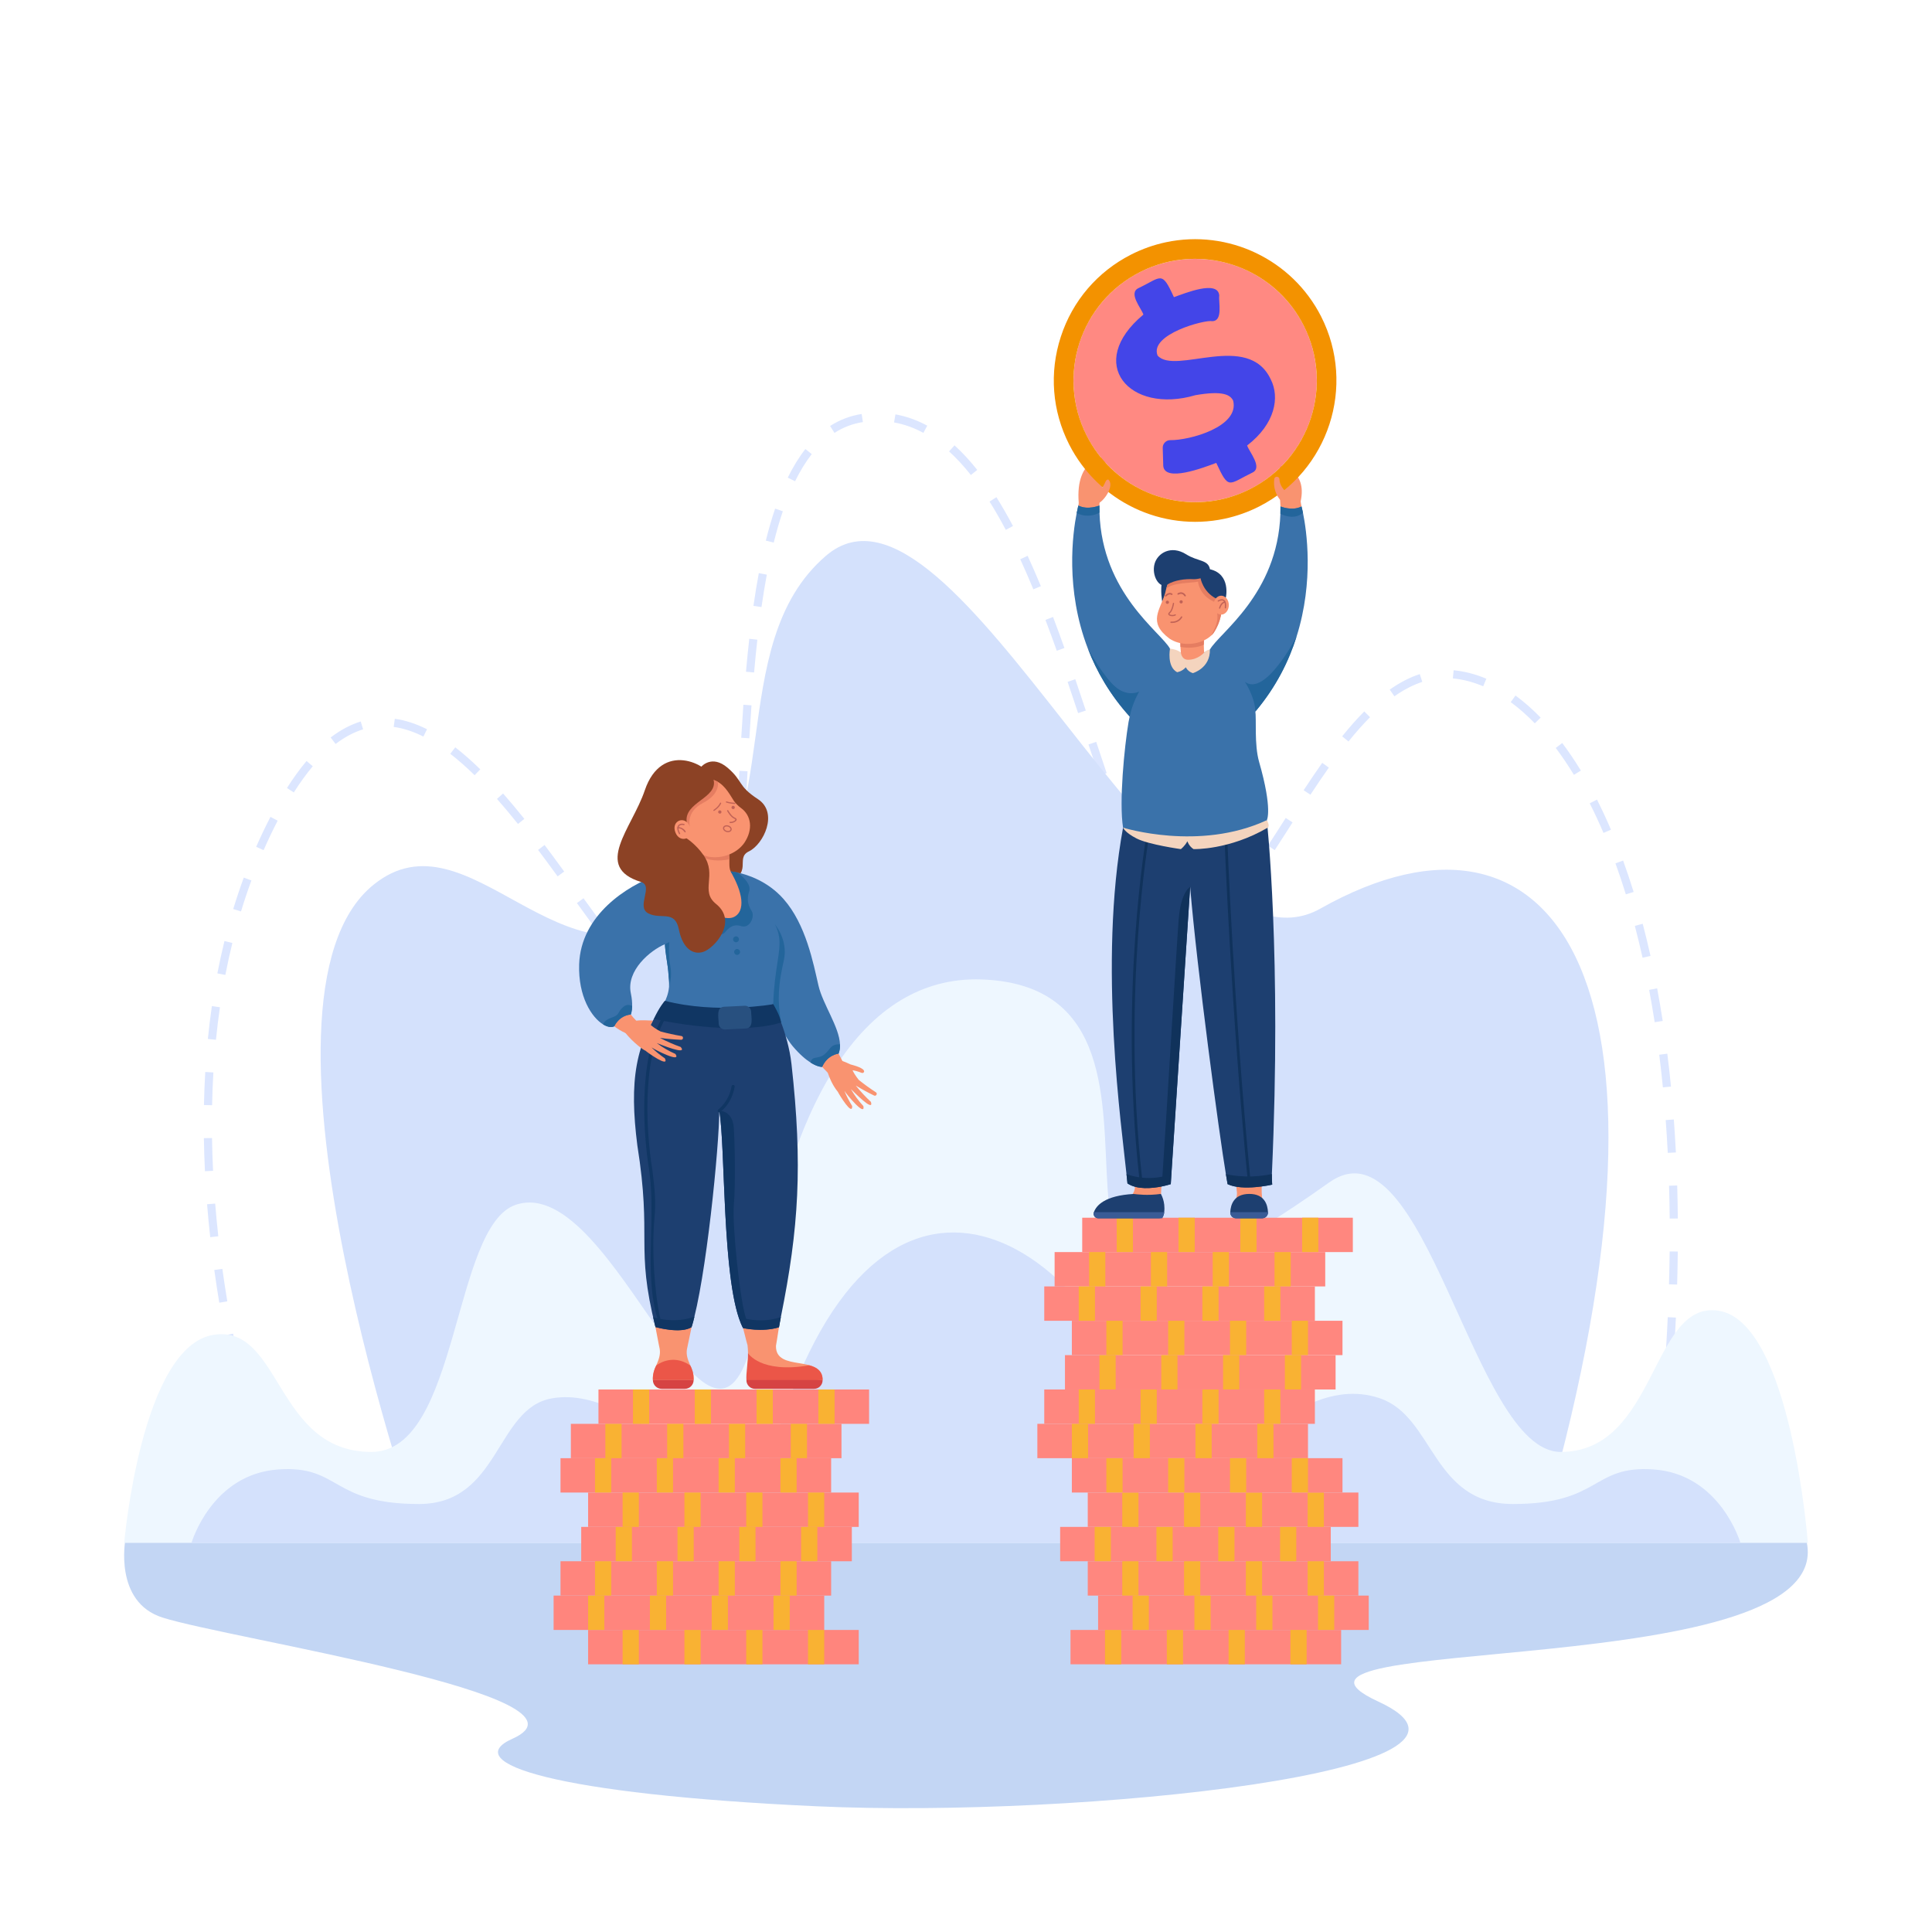 <svg width="3483" height="3483" viewBox="0 0 3483 3483" fill="none" xmlns="http://www.w3.org/2000/svg">
<g clip-path="url(#clip0_11_2)">
<path d="M479.867 2695.63C473.868 2677.14 467.933 2657.98 462.226 2638.69L476.29 2634.48C481.959 2653.65 487.856 2672.68 493.815 2691.05L479.867 2695.63ZM2995.85 2671.75L2981.28 2669.94C2983.7 2650.26 2986 2630.44 2988.11 2611.03L3002.69 2612.64C3000.58 2632.11 2998.27 2652 2995.85 2671.75ZM446.028 2581.34C440.893 2562.27 435.912 2542.85 431.225 2523.61L445.476 2520.1C450.136 2539.22 455.086 2558.52 460.192 2577.48L446.028 2581.34ZM3008.7 2553.42L2994.1 2552.04C2995.95 2532.28 2997.67 2512.4 2999.2 2492.96L3013.83 2494.12C3012.29 2513.64 3010.57 2533.59 3008.7 2553.42ZM417.819 2465.54C413.582 2446.11 409.549 2426.47 405.834 2407.16L420.24 2404.36C423.932 2423.55 427.939 2443.07 432.15 2462.38L417.819 2465.54ZM3018.04 2434.74L3003.4 2433.81C3004.64 2414.06 3005.73 2394.15 3006.63 2374.61L3021.29 2375.3C3020.38 2394.92 3019.29 2414.92 3018.04 2434.74ZM395.319 2348.49C392.057 2328.82 389.036 2308.99 386.342 2289.55L400.873 2287.51C403.55 2306.83 406.55 2326.52 409.791 2346.06L395.319 2348.49ZM3023.53 2315.8L3008.86 2315.37C3009.44 2295.54 3009.83 2275.6 3010.04 2256.11L3024.71 2256.26C3024.5 2275.85 3024.11 2295.88 3023.53 2315.8ZM378.977 2230.38C376.79 2210.51 374.886 2190.54 373.317 2171.01L387.942 2169.82C389.499 2189.21 391.389 2209.04 393.56 2228.75L378.977 2230.38ZM3010.1 2196.84C3009.93 2176.99 3009.55 2157.06 3008.98 2137.59L3023.65 2137.16C3024.22 2156.72 3024.6 2176.76 3024.77 2196.71L3010.1 2196.84ZM369.472 2111.48C368.498 2091.5 367.854 2071.44 367.553 2051.86L382.223 2051.63C382.519 2071.05 383.16 2090.94 384.125 2110.75L369.472 2111.48ZM3006.63 2078.4C3005.62 2058.58 3004.38 2038.69 3002.94 2019.28L3017.57 2018.19C3019.02 2037.7 3020.26 2057.71 3021.28 2077.64L3006.63 2078.4ZM382.362 1992.48L367.692 1992.18C368.101 1972.15 368.888 1952.08 370.034 1932.55L384.682 1933.41C383.547 1952.77 382.767 1972.64 382.362 1992.48ZM2997.85 1960.28C2995.9 1940.47 2993.68 1920.67 2991.26 1901.45L3005.82 1899.6C3008.25 1918.95 3010.48 1938.88 3012.46 1958.82L2997.85 1960.28ZM389.335 1874.5L374.736 1873.03C376.73 1853.07 379.16 1833.13 381.958 1813.74L396.479 1815.86C393.71 1835.03 391.307 1854.76 389.335 1874.5ZM2983.04 1842.84C2979.99 1823.14 2976.64 1803.53 2973.08 1784.53L2987.5 1781.8C2991.09 1800.95 2994.47 1820.72 2997.54 1840.57L2983.04 1842.84ZM1247.76 1840.76C1227.37 1837.52 1212.62 1828.19 1192.19 1812.07L1201.47 1800.63C1219.36 1814.72 1232.29 1823.17 1249.32 1826.08L1247.76 1840.76ZM1298.66 1805.65L1285.59 1798.93C1292.31 1785.71 1298.25 1767.35 1303.24 1744.37L1317.58 1747.52C1312.24 1772.08 1306.05 1791.09 1298.66 1805.65ZM1149.13 1769.74C1137.44 1756.65 1124.95 1741.59 1110.94 1723.68L1122.47 1714.56C1136.28 1732.21 1148.57 1747.03 1160.05 1759.88L1149.13 1769.74ZM406.278 1757.64L391.875 1754.83C395.676 1735.13 399.976 1715.49 404.657 1696.45L418.901 1700C414.279 1718.79 410.031 1738.19 406.278 1757.64ZM2961.22 1726.6C2956.88 1707.1 2952.19 1687.78 2947.29 1669.16L2961.48 1665.39C2966.43 1684.19 2971.16 1703.69 2975.54 1723.37L2961.22 1726.6ZM1327.45 1688.13L1312.9 1686.25C1315.15 1668.63 1317.17 1649.34 1319.07 1627.28L1333.69 1628.55C1331.77 1650.82 1329.73 1670.31 1327.45 1688.13ZM1075.01 1676.14C1063.08 1659.94 1050.71 1642.81 1040.05 1628.03L1051.93 1619.37C1062.57 1634.12 1074.91 1651.21 1086.8 1667.36L1075.01 1676.14ZM2149.22 1674.92C2137.79 1674.92 2126.58 1671.49 2115.9 1664.72L2123.72 1652.23C2139.77 1662.42 2155.56 1662.45 2172.6 1654.32L2178.92 1667.64C2168.84 1672.47 2158.84 1674.92 2149.22 1674.92ZM434.508 1643.13L420.477 1638.81C426.307 1619.64 432.702 1600.57 439.487 1582.13L453.247 1587.25C446.561 1605.42 440.257 1624.22 434.508 1643.13ZM2226.9 1629.06L2216.12 1619.05C2227.24 1606.93 2239.17 1591.98 2252.58 1573.35L2264.46 1582C2250.71 1601.11 2238.42 1616.5 2226.9 1629.06ZM2074.18 1618.91C2064.68 1604.18 2055.27 1586.83 2045.41 1565.87L2058.67 1559.56C2068.25 1579.92 2077.35 1596.71 2086.49 1610.88L2074.18 1618.91ZM2931.08 1612.38C2925.17 1593.26 2918.87 1574.43 2912.34 1556.43L2926.12 1551.37C2932.73 1569.6 2939.11 1588.65 2945.09 1607.99L2931.08 1612.38ZM1005.28 1579.92C991.856 1561.47 980.669 1546.32 970.072 1532.25L981.769 1523.34C992.415 1537.48 1003.65 1552.69 1017.12 1571.21L1005.28 1579.92ZM1338.1 1568.95L1323.46 1568C1324.57 1550.71 1325.71 1531.28 1326.92 1508.59L1341.57 1509.38C1340.35 1532.13 1339.22 1551.61 1338.1 1568.95ZM475.242 1532.63L461.818 1526.67C469.873 1508.32 478.457 1490.3 487.577 1472.68L500.588 1479.51C491.612 1496.84 483.167 1514.57 475.242 1532.63ZM2298.08 1532.62L2285.81 1524.51C2296.24 1508.57 2307.01 1491.68 2317.91 1474.61L2330.26 1482.59C2319.33 1499.7 2308.55 1516.61 2298.08 1532.62ZM2021.79 1510.8C2015.14 1494.03 2008.28 1475.74 2000.79 1454.87L2014.6 1449.87C2022.02 1470.58 2028.83 1488.72 2035.42 1505.33L2021.79 1510.8ZM2890.75 1501.59C2882.87 1483.11 2874.52 1465.16 2865.95 1448.24L2879.03 1441.54C2887.74 1458.75 2896.22 1477 2904.24 1495.77L2890.75 1501.59ZM933.845 1485.49C920.531 1468.87 908.139 1454.07 895.959 1440.26L906.935 1430.47C919.27 1444.45 931.811 1459.42 945.271 1476.23L933.845 1485.49ZM1344.62 1449.86L1329.97 1449.11C1330.96 1429.4 1331.94 1409.67 1332.99 1389.6L1347.64 1390.37C1346.59 1410.43 1345.61 1430.15 1344.62 1449.86ZM2362.43 1432.75L2350.18 1424.61C2362.44 1405.96 2373.41 1389.82 2383.7 1375.28L2395.65 1383.84C2385.46 1398.24 2374.59 1414.23 2362.43 1432.75ZM529.685 1428.58L517.318 1420.64C528.849 1402.48 540.736 1386.08 552.653 1371.89L563.862 1381.41C552.364 1395.1 540.865 1410.97 529.685 1428.58ZM1981.2 1398.56C1974.47 1378.73 1967.87 1358.88 1962.3 1342.09L1976.22 1337.42C1981.78 1354.19 1988.37 1374 1995.09 1393.79L1981.2 1398.56ZM855.617 1397.53C840.621 1382.84 825.875 1369.87 811.79 1358.97L820.738 1347.27C835.271 1358.52 850.45 1371.87 865.852 1386.95L855.617 1397.53ZM2837.46 1396.9C2826.95 1379.64 2815.93 1363.32 2804.7 1348.39L2816.4 1339.49C2827.91 1354.8 2839.21 1371.52 2849.97 1389.18L2837.46 1396.9ZM605.015 1341.26L596.116 1329.53C613.637 1316.09 631.874 1306.39 650.318 1300.71L654.611 1314.83C637.835 1319.99 621.15 1328.88 605.015 1341.26ZM2431.04 1336.75L2419.65 1327.46C2433.41 1310.38 2446.44 1295.69 2459.51 1282.54L2469.89 1292.97C2457.19 1305.75 2444.48 1320.07 2431.04 1336.75ZM1350.93 1330.95L1336.28 1330.07C1337.55 1308.62 1338.82 1289.14 1340.14 1270.52L1354.78 1271.57C1353.45 1290.13 1352.2 1309.55 1350.93 1330.95ZM763.281 1327.86C744.972 1318.69 726.963 1312.84 709.756 1310.47L711.748 1295.85C730.541 1298.44 750.078 1304.76 769.818 1314.64L763.281 1327.86ZM2766.95 1304C2752.83 1289.45 2738.2 1276.6 2723.49 1265.82L2732.12 1253.89C2747.51 1265.15 2762.76 1278.55 2777.46 1293.69L2766.95 1304ZM1943.59 1285.62C1936.29 1263.66 1930.27 1245.76 1924.66 1229.28L1938.54 1224.49C1944.17 1241.01 1950.19 1258.95 1957.5 1280.94L1943.59 1285.62ZM2513.8 1255.29L2505.39 1243.2C2523.43 1230.51 2541.66 1221.1 2559.56 1215.26L2564.09 1229.29C2547.58 1234.69 2530.65 1243.44 2513.8 1255.29ZM2673.89 1237.22C2655.72 1229.51 2637.33 1224.73 2619.22 1223.04L2620.59 1208.34C2640.19 1210.18 2660.04 1215.32 2679.59 1223.62L2673.89 1237.22ZM1359.47 1212.32L1344.85 1211.02C1346.68 1190.31 1348.67 1170.31 1350.77 1151.58L1365.35 1153.23C1363.26 1171.85 1361.29 1191.73 1359.47 1212.32ZM1905.14 1173.15C1898.05 1153.24 1891.37 1135.05 1884.71 1117.53L1898.42 1112.26C1905.11 1129.88 1911.82 1148.17 1918.95 1168.17L1905.14 1173.15ZM1372.82 1094.39L1358.29 1092.28C1361.26 1071.62 1364.52 1051.74 1367.99 1033.22L1382.41 1035.95C1378.98 1054.27 1375.75 1073.93 1372.82 1094.39ZM1862.91 1062.43C1855.03 1043.35 1847.08 1025.11 1839.29 1008.19L1852.6 1001.98C1860.47 1019.08 1868.5 1037.51 1876.46 1056.76L1862.91 1062.43ZM1394.87 978.199L1380.63 974.622C1385.75 954.015 1391.39 934.605 1397.4 916.93L1411.29 921.705C1405.41 938.986 1399.89 957.993 1394.87 978.199ZM1813.23 955.226C1803.58 936.945 1793.72 919.784 1783.93 904.221L1796.33 896.33C1806.32 912.209 1816.37 929.695 1826.19 948.305L1813.23 955.226ZM1433.32 867.637L1420.16 861.104C1429.8 841.471 1440.48 824.112 1451.92 809.506L1463.44 818.636C1452.64 832.438 1442.5 848.923 1433.32 867.637ZM1750.3 856.357C1737.48 840.193 1724.25 825.872 1710.97 813.797L1720.82 802.851C1734.68 815.461 1748.46 830.367 1761.77 847.155L1750.3 856.357ZM1504.38 780.389L1496.47 767.96C1513.85 756.771 1533 749.495 1553.39 746.338L1555.62 760.923C1537.27 763.767 1520.03 770.315 1504.38 780.389ZM1664.68 780.381C1647.59 771.112 1629.78 764.777 1611.76 761.55L1614.34 747.021C1633.9 750.524 1653.18 757.377 1671.64 767.391L1664.68 780.381Z" fill="#DCE6FF"/>
<path d="M226.052 2775.68C226.052 2775.68 204.757 2888.01 292.978 2916.13C413.647 2954.6 1095.91 3057.81 923.835 3134.61C826.699 3177.96 999.472 3234.7 1472.59 3256.38C1945.72 3278.05 2757.56 3193.12 2484.55 3067.44C2211.54 2941.76 3323.85 3037.09 3256.1 2775.68L226.052 2775.68Z" fill="#C3D6F4"/>
<path d="M759.47 2775.37C759.47 2775.37 416.494 1801.9 673.658 1594.79C845.547 1456.35 1013.36 1804.89 1230.82 1643.44C1424.42 1499.71 1300.49 1163.89 1488.98 1001.99C1720.82 802.853 2108.07 1791.51 2380.13 1638.15C2808.08 1396.9 3069.71 1777.48 2772.53 2777.15L759.47 2775.37Z" fill="#D4E1FC"/>
<path d="M3097.81 2362.89C2976.05 2344.74 2987.07 2617.53 2813.51 2617.53C2654.83 2617.53 2569.92 2008.05 2395.78 2132.01C1695.73 2630.36 2240.42 1782.33 1769.69 1765.75C1556.84 1758.26 1415.01 1986.53 1362.71 2390.69C1286.89 2756.07 1111.07 2112.01 930.126 2171.89C815.126 2209.95 828.297 2617.54 669.615 2617.54C496.057 2617.54 507.492 2388.14 385.733 2406.3C254.642 2425.84 223.92 2781.5 223.92 2781.5H3259.2C3259.21 2781.5 3228.9 2382.43 3097.81 2362.89Z" fill="#EEF7FF"/>
<path d="M2981.01 2649.08C2868.99 2641.32 2887.27 2711.42 2727.6 2711.42C2581.62 2711.42 2585.63 2554.33 2487.94 2520.94C2308.04 2459.46 2159.72 2770.63 2089.97 2614.46C1957.5 2200.07 1571.14 1992.26 1392.9 2614.46C1323.16 2770.63 1160.05 2491.97 994.935 2520.94C893.301 2538.78 901.254 2711.42 755.27 2711.42C595.6 2711.42 613.879 2641.32 501.866 2649.08C381.263 2657.44 345.242 2781.5 345.242 2781.5H3137.63C3137.63 2781.5 3101.61 2657.44 2981.01 2649.08Z" fill="#D4E1FC"/>
<path d="M1010.48 2690.75H1498.37V2628.83H1010.48V2690.75Z" fill="#FF857D"/>
<path d="M1060.24 2752.68H1548.13V2690.75H1060.24V2752.68Z" fill="#FF857D"/>
<path d="M1566.79 2504.97H1078.9V2566.9H1566.79V2504.97Z" fill="#FF857D"/>
<path d="M1517.03 2566.9H1029.14V2628.82H1517.03V2566.9Z" fill="#FF857D"/>
<path d="M1047.8 2814.61H1535.69V2752.68H1047.8V2814.61Z" fill="#FF857D"/>
<path d="M1010.48 2876.54H1498.37V2814.61H1010.48V2876.54Z" fill="#FF857D"/>
<path d="M998.039 2938.47H1485.93V2876.54H998.039V2938.47Z" fill="#FF857D"/>
<path d="M1060.24 3000.4H1548.13V2938.47H1060.24V3000.4Z" fill="#FF857D"/>
<path d="M1406.94 2690.75H1436.16V2628.83H1406.94V2690.75Z" fill="#F9B233"/>
<path d="M1295.52 2690.75H1324.74V2628.83H1295.52V2690.75Z" fill="#F9B233"/>
<path d="M1184.1 2690.75H1213.32V2628.83H1184.1V2690.75Z" fill="#F9B233"/>
<path d="M1072.68 2690.75H1101.91V2628.83H1072.68V2690.75Z" fill="#F9B233"/>
<path d="M1456.7 2752.68H1485.92V2690.75H1456.7V2752.68Z" fill="#F9B233"/>
<path d="M1345.28 2752.68H1374.51V2690.75H1345.28V2752.68Z" fill="#F9B233"/>
<path d="M1233.86 2752.68H1263.09V2690.75H1233.86V2752.68Z" fill="#F9B233"/>
<path d="M1122.45 2752.68H1151.67V2690.75H1122.45V2752.68Z" fill="#F9B233"/>
<path d="M1170.33 2504.97H1141.11V2566.9H1170.33V2504.97Z" fill="#F9B233"/>
<path d="M1281.75 2504.97H1252.53V2566.9H1281.75V2504.97Z" fill="#F9B233"/>
<path d="M1393.17 2504.97H1363.95V2566.9H1393.17V2504.97Z" fill="#F9B233"/>
<path d="M1504.59 2504.97H1475.36V2566.9H1504.59V2504.97Z" fill="#F9B233"/>
<path d="M1120.57 2566.9H1091.35V2628.82H1120.57V2566.9Z" fill="#F9B233"/>
<path d="M1231.98 2566.9H1202.76V2628.82H1231.98V2566.9Z" fill="#F9B233"/>
<path d="M1343.4 2566.9H1314.18V2628.82H1343.4V2566.9Z" fill="#F9B233"/>
<path d="M1454.82 2566.9H1425.6V2628.82H1454.82V2566.9Z" fill="#F9B233"/>
<path d="M1444.26 2814.61H1473.48V2752.68H1444.26V2814.61Z" fill="#F9B233"/>
<path d="M1332.84 2814.61H1362.06V2752.68H1332.84V2814.61Z" fill="#F9B233"/>
<path d="M1221.42 2814.61H1250.65V2752.68H1221.42V2814.61Z" fill="#F9B233"/>
<path d="M1110.01 2814.61H1139.23V2752.68H1110.01V2814.61Z" fill="#F9B233"/>
<path d="M1406.94 2876.54H1436.16V2814.61H1406.94V2876.54Z" fill="#F9B233"/>
<path d="M1295.52 2876.54H1324.74V2814.61H1295.52V2876.54Z" fill="#F9B233"/>
<path d="M1184.1 2876.54H1213.32V2814.61H1184.1V2876.54Z" fill="#F9B233"/>
<path d="M1072.68 2876.54H1101.91V2814.61H1072.68V2876.54Z" fill="#F9B233"/>
<path d="M1394.5 2938.47H1423.72V2876.54H1394.5V2938.47Z" fill="#F9B233"/>
<path d="M1283.08 2938.47H1312.3V2876.54H1283.08V2938.47Z" fill="#F9B233"/>
<path d="M1171.66 2938.47H1200.88V2876.54H1171.66V2938.47Z" fill="#F9B233"/>
<path d="M1060.24 2938.47H1089.46V2876.54H1060.24V2938.47Z" fill="#F9B233"/>
<path d="M1456.7 3000.4H1485.92V2938.47H1456.7V3000.4Z" fill="#F9B233"/>
<path d="M1345.28 3000.4H1374.51V2938.47H1345.28V3000.4Z" fill="#F9B233"/>
<path d="M1233.86 3000.4H1263.09V2938.47H1233.86V3000.4Z" fill="#F9B233"/>
<path d="M1122.45 3000.4H1151.67V2938.47H1122.45V3000.4Z" fill="#F9B233"/>
<path d="M1264.53 1382.01C1264.53 1382.01 1283.35 1359.85 1311.79 1384.18C1340.23 1408.5 1328.88 1416.12 1366.42 1440.71C1403.95 1465.3 1376.46 1522.2 1350.19 1534.83C1323.92 1547.47 1360.6 1575.18 1306.89 1592.22C1253.18 1609.26 1093.77 1487.32 1264.53 1382.01Z" fill="#8C4225"/>
<path d="M1557.78 1932.25C1557.09 1934.07 1555 1934.91 1553.23 1934.11C1548 1931.99 1542.53 1930.31 1536.96 1929.45C1541.26 1938.75 1548.28 1946.88 1548.27 1946.95C1558.16 1954.89 1568.47 1962.28 1579.11 1969.2C1582.57 1971.34 1579.47 1976.93 1575.8 1975.04C1564.67 1969.62 1553.73 1963.69 1543.15 1957.24C1543.1 1957.29 1543.06 1957.33 1543.01 1957.38C1551.41 1967.67 1560.39 1977.53 1570.14 1986.56C1576.13 2006.67 1537.37 1966.48 1534.19 1963.51C1534.17 1963.53 1534.14 1963.54 1534.11 1963.55C1540.36 1974.55 1547.95 1984.79 1556.54 1994.09C1560.5 2014.79 1524.9 1971.26 1522.67 1967.04C1522.62 1967.05 1522.57 1967.06 1522.53 1967.07C1526.18 1976.44 1531.04 1985.34 1536.3 1993.93C1537.1 2013.39 1512.2 1972.32 1510.47 1968.34C1507.32 1964.59 1497.07 1951.33 1490.66 1928.39C1488.66 1921.24 1507.9 1910.06 1514.99 1911.78C1521.64 1913.38 1530.11 1917.31 1533.09 1918.87C1538.46 1920.39 1559.26 1925.5 1557.78 1932.25Z" fill="#F99370"/>
<path d="M1308.77 1664.75C1308.23 1664.71 1307.13 1664.59 1306.62 1664.54C1346.72 1678.47 1365.74 1722.76 1380.77 1759.52C1391.67 1786.01 1404.53 1811.68 1418.94 1836.43C1439.81 1871.52 1463.56 1905.19 1492.49 1934.14C1507.77 1947.67 1526.76 1930.67 1518.77 1912.9C1488.05 1855.34 1466.3 1792.98 1452.58 1729.28C1437.11 1661.87 1393.79 1586.93 1318.95 1574.38C1257.64 1566.83 1247.22 1658.53 1308.77 1664.75Z" fill="#F99370"/>
<path d="M1329.54 1650.87C1331.03 1656.87 1332.67 1662.94 1334.39 1669.09C1348.13 1718.01 1368.25 1770.34 1387.49 1812.15C1403.24 1846.35 1418.4 1873.49 1429.02 1886.01C1441.93 1901.24 1452.84 1910.28 1461.33 1915.63C1474.73 1924.07 1482.17 1923.37 1482.17 1923.37C1491.94 1901.28 1511.79 1899.43 1511.79 1899.43C1513.83 1894.27 1514.57 1888.72 1514.34 1882.85C1513.06 1851.22 1483.32 1810.57 1475.49 1776.6C1466.18 1736.33 1453.01 1666.64 1412.74 1620.94C1384.17 1588.52 1348.06 1576.96 1329.51 1572.99C1321.91 1571.35 1317.26 1570.99 1317.26 1570.99C1317.26 1570.99 1332.29 1594.16 1336.35 1611.35C1340.43 1626.64 1338.31 1642.43 1329.54 1650.87Z" fill="#3A72AA"/>
<path d="M1267.47 1564.86C1202.08 1568.99 1119.21 1610.32 1079.17 1662.12C1017.23 1742.23 1075.38 1844.09 1132.38 1864.17C1160.08 1873.93 1167.71 1860.96 1147.34 1840.45C1083.32 1775.99 1142.67 1712.03 1198.89 1692.97C1218.49 1686.32 1261.32 1565.28 1267.47 1564.86Z" fill="#F99370"/>
<path d="M1250.49 2485.36V2487.87H1176.99C1175.35 2466.96 1192.72 2452.76 1189.29 2431.72C1189.29 2431.72 1141.34 2208.2 1177 2170.43C1192.75 2153.74 1264 2158.41 1272.96 2183.54C1285.29 2218.13 1238.38 2432.58 1238.38 2432.58C1235.19 2452.56 1250.94 2465.71 1250.49 2485.36Z" fill="#F99370"/>
<path d="M1482.98 2487.87L1347.12 2491.66C1347.74 2478.21 1349.82 2442.47 1347.67 2425.31C1347.67 2425.31 1293.23 2231.93 1324.69 2191.89C1340.09 2172.29 1390.49 2141.19 1406.12 2160.6C1439.06 2201.47 1398.91 2426.13 1398.91 2426.13C1397.74 2474.66 1482.79 2440.63 1482.98 2487.87Z" fill="#F99370"/>
<path d="M1482.98 2487.87L1352.81 2492.52C1352.81 2492.52 1345.54 2493.12 1345.68 2487.87C1344.63 2477.64 1348.82 2452.54 1348.52 2439.49C1348.51 2439.5 1371.07 2476.56 1458.83 2461.37C1473.39 2465.05 1483.46 2473.08 1482.98 2487.87Z" fill="#EB5648"/>
<path d="M1250.49 2485.36V2487.87H1177C1176.66 2478.82 1178.74 2469.11 1183.15 2461.61C1183.15 2461.61 1211.26 2438.77 1244.31 2461.57C1248.3 2468.37 1250.52 2477.05 1250.49 2485.36Z" fill="#EB5648"/>
<path d="M1389.67 1884.17C1143.17 1871.28 1218.79 1939.3 1221.69 1746.58C1226.9 1684.75 1186.23 1590.03 1267.47 1564.86C1269.96 1546.75 1268.06 1514.02 1264.48 1497.89C1256.75 1469.07 1303.24 1457.68 1309.57 1487.02C1311.12 1492.51 1314.05 1522.82 1314.93 1549.12C1315.19 1559.4 1313.3 1569.81 1321.89 1576.82C1401.37 1660.1 1387.23 1776.25 1389.67 1884.17Z" fill="#F99370"/>
<path d="M1314.87 1549.13C1305.33 1551.1 1285.46 1553.71 1268.54 1546.22C1268.54 1544.83 1268.52 1543.4 1268.48 1541.95C1268.78 1528.06 1267.28 1515.95 1266.25 1508.18C1263.87 1493.6 1261.2 1488.15 1269.26 1477.51C1275.08 1470.24 1286.52 1467.25 1295.16 1470.79C1317.64 1480.4 1310.98 1511.93 1314.87 1549.13Z" fill="#E57D61"/>
<path d="M1397.1 1666.65C1397.1 1666.65 1421.3 1694.86 1413.12 1731.2C1403.26 1774.99 1400.89 1801.87 1408.15 1843.24C1415.42 1884.6 1355.04 1852.54 1355.04 1852.54L1397.1 1666.65Z" fill="#23659B"/>
<path d="M1190.82 1884.49C1231.29 1893.99 1308.35 1831.97 1393.92 1810.41C1398.51 1678.22 1443.14 1699.08 1317.26 1570.99C1317.26 1570.99 1332.29 1594.16 1336.35 1611.35C1342.94 1636.11 1333.35 1662.49 1305.04 1656.08C1274.4 1647.74 1269.66 1574.57 1267.47 1564.85C1250.08 1580.78 1197.49 1647.02 1198.89 1688.07C1196.97 1712.58 1204.2 1734.4 1205.48 1761.02C1214.06 1817.33 1159.9 1828.95 1190.82 1884.49Z" fill="#3A72AA"/>
<path d="M1341.85 1519.52C1328.83 1537.98 1305.46 1546.36 1285.51 1545.36C1284.38 1545.3 1283.23 1545.25 1282.13 1545.13C1238.74 1541.07 1216.2 1478.23 1227.88 1441.74C1234.5 1417.08 1261.35 1398.39 1286.55 1406.13C1304.19 1412.13 1313.02 1427.69 1323.1 1443.93C1326.01 1448.11 1331.16 1453.34 1335.91 1456.71C1354.24 1470.03 1358.3 1494.94 1341.85 1519.52Z" fill="#F99370"/>
<path d="M1205.48 1761.02C1205.98 1767.07 1206.59 1772.55 1206.26 1777.56C1209.46 1767.75 1210.96 1755.34 1208.53 1741.81C1202.84 1710.02 1208.53 1683.8 1208.53 1683.8L1199.14 1685.47C1199.03 1686.33 1198.96 1687.19 1198.89 1688.07C1196.86 1710.94 1204.13 1734.36 1205.48 1761.02Z" fill="#23659B"/>
<path d="M1267.37 1447.55C1235.58 1463.89 1243.78 1490.41 1243.78 1490.41L1228.17 1478.41L1248.14 1422.71L1274 1404.37C1281.18 1404.1 1288.06 1405.98 1294.26 1409.66C1294.26 1409.66 1299.16 1431.22 1267.37 1447.55Z" fill="#E57D61"/>
<path d="M1087.31 1846.82C1095.07 1851.54 1102.29 1852.75 1107.41 1850.21C1107.41 1850.21 1115.69 1830.94 1137.21 1828.95C1137.21 1828.95 1139.4 1823.85 1139.63 1813.68C1139.77 1807.75 1139.27 1800.14 1137.29 1790.81C1128.51 1749.5 1172.73 1713.05 1198.69 1702.21C1223.08 1692 1239.14 1669.93 1249.61 1645.18C1261.32 1617.46 1266.01 1586.37 1267.47 1564.85C1267.47 1564.85 1240.77 1558.96 1191.2 1575.36C1189.1 1576.06 1186.96 1576.79 1184.77 1577.57C1131.06 1596.7 1046.93 1649.34 1044.09 1738.67C1042.24 1796.71 1066.65 1834.25 1087.31 1846.82Z" fill="#3A72AA"/>
<path d="M1300.51 1464.75C1301.74 1461.08 1295.96 1459.23 1294.83 1462.93C1293.6 1466.6 1299.38 1468.45 1300.51 1464.75Z" fill="#C16256"/>
<path d="M1324.57 1456.58C1325.8 1452.92 1320.01 1451.07 1318.89 1454.77C1317.66 1458.44 1323.44 1460.28 1324.57 1456.58Z" fill="#C16256"/>
<path d="M1319.36 1483.68C1317.94 1483.77 1315.07 1484.5 1315.07 1482.46C1315.16 1481.84 1315.74 1481.42 1316.35 1481.51C1320.32 1482.24 1328.98 1478.16 1324.19 1476.21C1317.33 1473.81 1311.16 1462.55 1310.9 1462.07C1310.19 1460.81 1312.2 1459.7 1312.88 1461C1312.94 1461.11 1318.89 1471.97 1324.93 1474.08C1332.52 1477.76 1324.73 1482.74 1319.36 1483.68Z" fill="#C16256"/>
<path d="M1407.73 2374.41C1405.74 2385.4 1404.47 2391.88 1404.3 2392.81C1373.88 2402.23 1339.59 2394.23 1339.59 2394.23C1339.59 2394.22 1339.58 2394.22 1339.58 2394.21C1339.25 2393.67 1338.91 2393.04 1338.59 2392.43C1300.95 2315.71 1308.34 2068.76 1296.71 2002.46C1296.76 2064.69 1272.86 2307.78 1246.69 2392.72C1227.22 2404.28 1188.56 2394.18 1181.68 2392.45C1145.02 2245.68 1175.95 2234.61 1149 2064.91C1134.42 1950.59 1144.08 1878.35 1199.57 1806.36C1268.06 1821.6 1331.11 1830.25 1393.92 1810.41C1393.92 1810.41 1420.49 1860.88 1426.9 1918.39C1447.22 2100.5 1440.07 2214.4 1407.73 2374.41Z" fill="#1D3F70"/>
<path d="M1408.16 1843.24C1406.89 1843.74 1338.62 1870.01 1178.7 1837.07C1188.58 1815.42 1198.53 1804.23 1198.53 1804.23C1292.17 1828.52 1393.92 1810.41 1393.92 1810.41C1393.92 1810.41 1406.08 1829.47 1408.16 1843.24Z" fill="#103663"/>
<path d="M1190.5 2377.73C1179.41 2328.18 1174.83 2252.14 1179.85 2196.8C1182.77 2164.64 1180.2 2143.36 1176.33 2111.16C1162.71 2027.52 1157.89 1890.65 1207.57 1824.03C1209.78 1820.92 1205.01 1817.8 1202.92 1820.7C1152.34 1888.36 1156.7 2026.32 1170.64 2111.85C1182.38 2193.58 1161.11 2300.27 1185.25 2376.61C1180.26 2375.43 1177.35 2374.4 1177.35 2374.4C1177.35 2374.4 1180.18 2386.18 1181.68 2392.45C1181.68 2392.45 1226.37 2405.14 1246.69 2392.72C1246.69 2392.72 1249.35 2385.49 1251.92 2373.61C1228.29 2382.51 1204.64 2380.43 1190.5 2377.73Z" fill="#103663"/>
<path d="M1345.21 2377.49C1334.35 2348.8 1319.81 2208.46 1322.92 2172.8C1326.03 2137.14 1324.99 2065.6 1322.92 2033.52C1320.85 2001.42 1296.71 2002.46 1296.71 2002.46C1307.98 2066.53 1301.42 2302.33 1335.53 2385.55C1336.88 2389.05 1338.25 2391.98 1339.6 2394.23C1339.6 2394.23 1373.88 2402.23 1404.31 2392.81C1404.31 2392.81 1405.63 2386.02 1407.74 2374.41C1383.07 2383.03 1359.44 2380.55 1345.21 2377.49Z" fill="#103663"/>
<path d="M1296.72 2005.33C1294.05 2005.43 1292.78 2001.66 1295.03 2000.14C1295.23 2000 1314.41 1985.75 1318.85 1958.27C1319.1 1956.71 1320.57 1955.65 1322.13 1955.9C1323.69 1956.15 1324.75 1957.62 1324.5 1959.19C1318.82 1990.41 1299.79 2004.42 1296.72 2005.33Z" fill="#103663"/>
<path d="M1344.46 1854.16L1307.35 1855.95C1301.18 1856.25 1295.94 1851.49 1295.64 1845.32C1295.81 1835.89 1290.29 1815.65 1305.37 1814.98L1342.48 1813.19C1348.64 1812.89 1353.89 1817.65 1354.19 1823.82C1354.02 1833.25 1359.54 1853.5 1344.46 1854.16Z" fill="#28507F"/>
<path d="M1177 2487.87C1177 2496.69 1184.15 2503.83 1192.96 2503.83H1234.53C1243.35 2503.83 1250.49 2496.69 1250.49 2487.87H1177Z" fill="#D64343"/>
<path d="M1345.68 2487.87C1345.41 2496.61 1352.43 2503.83 1361.17 2503.83H1467.48C1476.21 2503.85 1483.23 2496.59 1482.98 2487.87H1345.68Z" fill="#D64343"/>
<path d="M1173.22 1847.83C1180.98 1854.74 1190.81 1859.46 1190.82 1859.53C1203.25 1862.92 1215.84 1865.63 1228.55 1867.77C1232.64 1868.36 1232.01 1874.8 1227.84 1874.53C1215.27 1873.99 1202.69 1872.89 1190.22 1871.17C1190.2 1871.23 1190.17 1871.29 1190.15 1871.35C1202.14 1877.53 1214.49 1883.06 1227.22 1887.52C1240.93 1903.8 1188.58 1882.09 1184.42 1880.61C1184.4 1880.64 1184.37 1880.66 1184.35 1880.68C1194.64 1888.4 1205.89 1894.87 1217.67 1900.06C1229.42 1917.65 1178.93 1891.54 1175.11 1888.55C1175.07 1888.58 1175.03 1888.6 1174.99 1888.63C1182.19 1895.87 1190.31 1902.19 1198.68 1908.04C1207.36 1925.97 1166.72 1897.2 1163.56 1894.09C1160.02 1893.08 1142.1 1880.1 1127.56 1862.28C1122.8 1856.44 1138.3 1841.54 1145.6 1840.27C1158.36 1838.45 1166.47 1839.78 1177.09 1839.95L1173.22 1847.83Z" fill="#F99370"/>
<path d="M1191.2 1575.36C1198.94 1588.13 1212.5 1602.7 1225.45 1616.83C1234.54 1626.77 1243.34 1636.47 1249.61 1645.18C1253.99 1651.27 1257.14 1656.89 1258.27 1661.72C1264.38 1688.02 1299.85 1689.24 1306.59 1681.28C1313.02 1673.7 1320.54 1665.55 1334.39 1669.09C1335.04 1669.25 1335.68 1669.44 1336.37 1669.66C1351.49 1674.56 1361.6 1652.54 1355.05 1642.14C1348.47 1631.76 1345.71 1621.97 1350.7 1606.63C1355.69 1591.29 1329.88 1573.33 1329.51 1572.99C1321.91 1571.35 1317.26 1570.99 1317.26 1570.99C1317.26 1570.99 1330.18 1593.39 1334.24 1610.58C1338.32 1625.87 1337.73 1640.66 1328.97 1649.1C1323.47 1654.4 1315.99 1656.63 1305.12 1654.15C1274.48 1645.81 1269.66 1574.57 1267.46 1564.85C1267.46 1564.85 1240.77 1558.96 1191.2 1575.36Z" fill="#23659B"/>
<path d="M1286.54 1406.13C1276.46 1376.41 1192.86 1335.16 1162.39 1424.89C1138.95 1493.91 1068.65 1563.25 1155.73 1590.03C1178.99 1597.19 1145.98 1634.95 1168.86 1646.69C1191.73 1658.44 1216.67 1639.72 1223.87 1675.61C1231.08 1711.49 1250.37 1721.52 1267.46 1716.17C1287.55 1709.9 1331.1 1661.92 1290.8 1629.55C1261.6 1606.1 1293.25 1577.76 1268.47 1541.95C1254.2 1521.33 1236.99 1510.88 1236.99 1510.88L1238.01 1482.15C1232.79 1445.91 1294.05 1439.16 1286.54 1406.13Z" fill="#8C4225"/>
<path d="M1217.53 1500.55C1225.89 1521.86 1251.93 1511.8 1243.78 1490.41C1235.43 1469.1 1209.38 1479.16 1217.53 1500.55Z" fill="#F99370"/>
<path d="M1225.28 1503.98C1224.8 1504.06 1224.31 1503.82 1224.09 1503.37C1216.78 1490.11 1223.47 1483 1233.34 1485.3C1234.77 1485.59 1234.29 1487.83 1232.86 1487.5C1224.4 1485.53 1220.01 1491.31 1226.12 1502.37C1226.45 1503.04 1226.01 1503.87 1225.28 1503.98Z" fill="#C16256"/>
<path d="M1235.42 1500.74C1233.36 1500.8 1230.92 1492.83 1222.19 1493.35C1221.57 1493.41 1221.02 1492.95 1220.96 1492.33C1220.91 1491.71 1221.35 1491.15 1221.98 1491.1C1230.65 1490.42 1238.71 1499.71 1235.42 1500.74Z" fill="#C16256"/>
<path d="M1087.31 1846.82C1095.07 1851.54 1102.29 1852.75 1107.41 1850.21C1107.41 1850.21 1115.69 1830.94 1137.21 1828.95C1137.21 1828.95 1139.4 1823.85 1139.63 1813.68C1135.32 1811.34 1129.66 1810.21 1123.75 1815.19C1112.13 1824.98 1118.6 1829.18 1102.68 1834.57C1094.02 1837.5 1089.07 1841.81 1087.31 1846.82Z" fill="#23659B"/>
<path d="M1461.33 1915.63C1474.73 1924.08 1482.17 1923.37 1482.17 1923.37C1491.94 1901.28 1511.78 1899.43 1511.78 1899.43C1513.83 1894.28 1514.57 1888.73 1514.34 1882.85C1508.1 1882.21 1501.53 1883.52 1496.75 1889.5C1484.52 1904.78 1481.45 1904.78 1468.62 1907.23C1464.22 1908.07 1462.16 1911.5 1461.33 1915.63Z" fill="#23659B"/>
<path d="M1321.56 1693.36C1321.56 1696.31 1323.96 1698.7 1326.91 1698.7C1329.86 1698.7 1332.25 1696.31 1332.25 1693.36C1332.25 1690.41 1329.86 1688.02 1326.91 1688.02C1323.95 1688.02 1321.56 1690.41 1321.56 1693.36Z" fill="#23659B"/>
<path d="M1323.52 1716.17C1323.52 1719.12 1325.91 1721.51 1328.86 1721.51C1331.81 1721.51 1334.21 1719.12 1334.21 1716.17C1334.21 1713.22 1331.81 1710.83 1328.86 1710.83C1325.91 1710.83 1323.52 1713.22 1323.52 1716.17Z" fill="#23659B"/>
<path d="M1312.44 1500.26C1311.48 1500.26 1310.49 1500.12 1309.51 1499.83C1307.53 1499.24 1305.82 1498.11 1304.7 1496.65C1303.5 1495.1 1303.11 1493.35 1303.59 1491.73C1304.07 1490.11 1305.36 1488.86 1307.21 1488.2C1308.94 1487.59 1310.99 1487.58 1312.98 1488.17C1314.96 1488.76 1316.67 1489.89 1317.79 1491.35C1318.99 1492.9 1319.38 1494.65 1318.9 1496.27C1318.42 1497.89 1317.13 1499.14 1315.28 1499.8C1314.4 1500.11 1313.44 1500.26 1312.44 1500.26ZM1310.05 1489.85C1309.29 1489.85 1308.57 1489.96 1307.91 1490.2C1306.71 1490.62 1305.9 1491.38 1305.62 1492.33C1305.33 1493.28 1305.6 1494.36 1306.37 1495.37C1307.22 1496.48 1308.55 1497.34 1310.12 1497.81C1311.68 1498.27 1313.26 1498.27 1314.58 1497.81C1315.78 1497.38 1316.59 1496.63 1316.87 1495.67C1317.16 1494.72 1316.89 1493.64 1316.12 1492.63C1315.27 1491.53 1313.94 1490.66 1312.38 1490.2C1311.59 1489.96 1310.81 1489.85 1310.05 1489.85Z" fill="#C16256"/>
<path d="M1287.08 1461.97C1286.73 1461.97 1286.39 1461.79 1286.19 1461.48C1285.87 1460.99 1286.01 1460.34 1286.51 1460.02C1286.59 1459.97 1295 1454.52 1298.14 1447.5C1298.38 1446.97 1299.01 1446.73 1299.54 1446.97C1300.07 1447.21 1300.31 1447.83 1300.07 1448.37C1296.67 1455.97 1288.01 1461.57 1287.65 1461.8C1287.47 1461.91 1287.27 1461.97 1287.08 1461.97Z" fill="#C16256"/>
<path d="M1324.74 1449.41C1324.72 1449.41 1324.69 1449.41 1324.67 1449.41C1314.59 1448.77 1309.45 1446.89 1309.24 1446.81C1308.69 1446.6 1308.41 1446 1308.62 1445.45C1308.82 1444.9 1309.43 1444.62 1309.98 1444.83C1310.03 1444.85 1315.08 1446.69 1324.81 1447.3C1325.39 1447.34 1325.83 1447.84 1325.79 1448.42C1325.76 1448.98 1325.29 1449.41 1324.74 1449.41Z" fill="#C16256"/>
<path d="M2467.55 2876.54H1979.66V2938.47H2467.55V2876.54Z" fill="#FF877F"/>
<path d="M2417.79 2938.47H1929.9V3000.4H2417.79V2938.47Z" fill="#FF877F"/>
<path d="M1911.24 2814.61H2399.12V2752.68H1911.24V2814.61Z" fill="#FF877F"/>
<path d="M1961 2876.54H2448.89V2814.61H1961V2876.54Z" fill="#FF877F"/>
<path d="M1961 2752.66H2448.89V2690.73H1961V2752.66Z" fill="#FF877F"/>
<path d="M2071.09 2876.54H2041.87V2938.47H2071.09V2876.54Z" fill="#F9B233"/>
<path d="M2182.51 2876.54H2153.28V2938.47H2182.51V2876.54Z" fill="#F9B233"/>
<path d="M2293.93 2876.54H2264.7V2938.47H2293.93V2876.54Z" fill="#F9B233"/>
<path d="M2405.35 2876.54H2376.12V2938.47H2405.35V2876.54Z" fill="#F9B233"/>
<path d="M2021.33 2938.47H1992.1V3000.4H2021.33V2938.47Z" fill="#F9B233"/>
<path d="M2132.74 2938.47H2103.52V3000.4H2132.74V2938.47Z" fill="#F9B233"/>
<path d="M2244.16 2938.47H2214.94V3000.4H2244.16V2938.47Z" fill="#F9B233"/>
<path d="M2355.58 2938.47H2326.36V3000.4H2355.58V2938.47Z" fill="#F9B233"/>
<path d="M2307.7 2814.61H2336.92V2752.68H2307.7V2814.61Z" fill="#F9B233"/>
<path d="M2196.28 2814.61H2225.5V2752.68H2196.28V2814.61Z" fill="#F9B233"/>
<path d="M2084.86 2814.61H2114.08V2752.68H2084.86V2814.61Z" fill="#F9B233"/>
<path d="M1973.44 2814.61H2002.66V2752.68H1973.44V2814.61Z" fill="#F9B233"/>
<path d="M2357.46 2876.54H2386.68V2814.61H2357.46V2876.54Z" fill="#F9B233"/>
<path d="M2246.04 2876.54H2275.27V2814.61H2246.04V2876.54Z" fill="#F9B233"/>
<path d="M2134.62 2876.54H2163.85V2814.61H2134.62V2876.54Z" fill="#F9B233"/>
<path d="M2023.2 2876.54H2052.43V2814.61H2023.2V2876.54Z" fill="#F9B233"/>
<path d="M2357.46 2752.66H2386.68V2690.73H2357.46V2752.66Z" fill="#F9B233"/>
<path d="M2246.04 2752.66H2275.27V2690.73H2246.04V2752.66Z" fill="#F9B233"/>
<path d="M2134.62 2752.66H2163.85V2690.73H2134.62V2752.66Z" fill="#F9B233"/>
<path d="M2023.2 2752.66H2052.43V2690.73H2023.2V2752.66Z" fill="#F9B233"/>
<path d="M1882.58 2381.09H2370.47V2319.16H1882.58V2381.09Z" fill="#FF877F"/>
<path d="M1932.34 2443.02H2420.23V2381.09H1932.34V2443.02Z" fill="#FF877F"/>
<path d="M2438.89 2195.31H1951V2257.23H2438.89V2195.31Z" fill="#FF877F"/>
<path d="M2389.13 2257.23H1901.24V2319.16H2389.13V2257.23Z" fill="#FF877F"/>
<path d="M1919.9 2504.95H2407.79V2443.02H1919.9V2504.95Z" fill="#FF877F"/>
<path d="M1882.58 2566.88H2370.47V2504.95H1882.58V2566.88Z" fill="#FF877F"/>
<path d="M1870.14 2628.8H2358.03V2566.88H1870.14V2628.8Z" fill="#FF877F"/>
<path d="M1932.34 2690.73H2420.23V2628.8H1932.34V2690.73Z" fill="#FF877F"/>
<path d="M2279.04 2381.09H2308.26V2319.16H2279.04V2381.09Z" fill="#F9B233"/>
<path d="M2167.62 2381.09H2196.84V2319.16H2167.62V2381.09Z" fill="#F9B233"/>
<path d="M2056.2 2381.09H2085.43V2319.16H2056.2V2381.09Z" fill="#F9B233"/>
<path d="M1944.78 2381.09H1974.01V2319.16H1944.78V2381.09Z" fill="#F9B233"/>
<path d="M2328.8 2443.02H2358.03V2381.09H2328.8V2443.02Z" fill="#F9B233"/>
<path d="M2217.38 2443.02H2246.61V2381.09H2217.38V2443.02Z" fill="#F9B233"/>
<path d="M2105.97 2443.02H2135.19V2381.09H2105.97V2443.02Z" fill="#F9B233"/>
<path d="M1994.55 2443.02H2023.77V2381.09H1994.55V2443.02Z" fill="#F9B233"/>
<path d="M2042.43 2195.31H2013.21V2257.23H2042.43V2195.31Z" fill="#F9B233"/>
<path d="M2153.85 2195.31H2124.63V2257.23H2153.85V2195.31Z" fill="#F9B233"/>
<path d="M2265.27 2195.31H2236.04V2257.23H2265.27V2195.31Z" fill="#F9B233"/>
<path d="M2376.69 2195.31H2347.46V2257.23H2376.69V2195.31Z" fill="#F9B233"/>
<path d="M1992.67 2257.23H1963.45V2319.16H1992.67V2257.23Z" fill="#F9B233"/>
<path d="M2104.09 2257.23H2074.86V2319.16H2104.09V2257.23Z" fill="#F9B233"/>
<path d="M2215.51 2257.23H2186.28V2319.16H2215.51V2257.23Z" fill="#F9B233"/>
<path d="M2326.92 2257.23H2297.7V2319.16H2326.92V2257.23Z" fill="#F9B233"/>
<path d="M2316.36 2504.95H2345.58V2443.02H2316.36V2504.95Z" fill="#F9B233"/>
<path d="M2204.94 2504.95H2234.17V2443.02H2204.94V2504.95Z" fill="#F9B233"/>
<path d="M2093.53 2504.95H2122.75V2443.02H2093.53V2504.95Z" fill="#F9B233"/>
<path d="M1982.11 2504.95H2011.33V2443.02H1982.11V2504.95Z" fill="#F9B233"/>
<path d="M2279.04 2566.88H2308.26V2504.95H2279.04V2566.88Z" fill="#F9B233"/>
<path d="M2167.62 2566.88H2196.84V2504.95H2167.62V2566.88Z" fill="#F9B233"/>
<path d="M2056.2 2566.88H2085.43V2504.95H2056.2V2566.88Z" fill="#F9B233"/>
<path d="M1944.78 2566.88H1974.01V2504.95H1944.78V2566.88Z" fill="#F9B233"/>
<path d="M2266.6 2628.8H2295.82V2566.88H2266.6V2628.8Z" fill="#F9B233"/>
<path d="M2155.18 2628.8H2184.4V2566.88H2155.18V2628.8Z" fill="#F9B233"/>
<path d="M2043.76 2628.8H2072.98V2566.88H2043.76V2628.8Z" fill="#F9B233"/>
<path d="M1932.34 2628.8H1961.57V2566.88H1932.34V2628.8Z" fill="#F9B233"/>
<path d="M2328.8 2690.73H2358.03V2628.8H2328.8V2690.73Z" fill="#F9B233"/>
<path d="M2217.38 2690.73H2246.61V2628.8H2217.38V2690.73Z" fill="#F9B233"/>
<path d="M2105.97 2690.73H2135.19V2628.8H2105.97V2690.73Z" fill="#F9B233"/>
<path d="M1994.55 2690.73H2023.77V2628.8H1994.55V2690.73Z" fill="#F9B233"/>
<path d="M2308.46 913.004L2307.49 896.35L2343.72 895.257C2343.72 895.257 2345.05 907.731 2346.35 913.041C2346.35 913.041 2331.63 926.29 2308.46 913.004Z" fill="#F99370"/>
<path d="M1944.11 911.35C1944.11 911.35 1945.27 903.471 1945.83 897.865L1982.57 894.433L1982.01 911.313C1982.01 911.313 1962.63 922.507 1944.11 911.35Z" fill="#F99370"/>
<path d="M1981.11 2196.31H2087.29C2096.56 2195.94 2096.49 2186.5 2094.78 2179.17C2088.93 2152.78 2099.27 2092.18 2101.18 2065.04C2101.69 2060.07 2097.79 2055.75 2092.79 2055.75H2045.93C2040.85 2055.75 2036.92 2060.19 2037.55 2065.23L2046.07 2133.1C2049.34 2164.52 2016.79 2167.14 1995.41 2171.46C1987.01 2173.57 1978.23 2176.84 1974.14 2183.11C1970.31 2188.71 1974.32 2196.31 1981.11 2196.31Z" fill="#F99370"/>
<path d="M2098.82 2185.3C2098.54 2190.5 2095.96 2196.44 2089.92 2196.31H1979.78C1974.09 2196.32 1970.05 2190.62 1972.08 2185.3C1976.35 2173.29 1991.54 2155.4 2043.58 2152.46C2051.06 2153.19 2068.09 2155.74 2092.76 2152.39C2092.76 2152.39 2101.23 2165.68 2098.82 2185.3Z" fill="#1D3F70"/>
<path d="M1972.08 2185.3H2098.82C2098.36 2189.17 2097.29 2192.92 2095.35 2196.31H1979.78C1974.17 2196.31 1970.15 2190.78 1972.01 2185.49C1972.03 2185.43 1972.05 2185.37 1972.08 2185.3Z" fill="#395B96"/>
<path d="M2219.37 2188.65L2283.89 2189.51C2283.89 2181.54 2283.23 2178.64 2279.71 2172.47C2266.75 2155.27 2282.22 2078.33 2281.77 2058.23C2284.77 2052.73 2225.74 2057.05 2224.8 2055.75C2223.47 2055.75 2222.42 2056.88 2222.53 2058.21L2229.51 2146.13C2232.64 2162.82 2219.82 2172.91 2219.37 2188.65Z" fill="#F99370"/>
<path d="M2275.44 2196.31H2228.37C2222.45 2196.31 2217.67 2191.4 2217.92 2185.49C2217.93 2185.43 2217.93 2185.37 2217.93 2185.3C2218.52 2172.37 2224 2152.65 2251.9 2152.39C2279.9 2152.15 2285.32 2172.22 2285.89 2185.3C2285.89 2185.38 2285.89 2185.45 2285.89 2185.53C2286.12 2191.43 2281.35 2196.31 2275.44 2196.31Z" fill="#1D3F70"/>
<path d="M2275.44 2196.31H2228.37C2222.45 2196.31 2217.67 2191.4 2217.92 2185.49L2217.93 2185.3H2285.89C2285.89 2185.38 2285.89 2185.45 2285.89 2185.53C2286.12 2191.43 2281.35 2196.31 2275.44 2196.31Z" fill="#395B96"/>
<path d="M2293.51 2135.66C2293.51 2135.66 2240.44 2147.84 2213.1 2134.75C2213.1 2134.75 2211.97 2128.22 2209.99 2116.55C2198.39 2047.95 2157.65 1745.63 2145.6 1598.83C2145.6 1598.83 2117.56 2028.73 2111.72 2116.55C2111 2127.38 2110.61 2133.86 2110.66 2134.75C2110.66 2134.75 2104.11 2136.95 2094.44 2138.91C2077.21 2142.4 2050.11 2145.16 2032.59 2133.46C2032.59 2133.46 2031.91 2127.51 2030.81 2116.55C2022.89 2037.87 1979.39 1737.68 2024.65 1492.07C2024.65 1492.07 2185.07 1506.8 2283.84 1478.6C2283.84 1478.6 2310.77 1722.34 2292.94 2116.55C2292.43 2127.92 2293.34 2134.71 2293.51 2135.66Z" fill="#1D3F70"/>
<path d="M2095.54 2121.22C2100.86 2046.42 2121.47 1700.93 2124.92 1657.36C2128.89 1607.25 2145.6 1598.83 2145.6 1598.83C2145.6 1598.83 2110.66 2134.62 2110.67 2134.75C2110.67 2134.75 2104.11 2136.94 2094.44 2138.91C2077.21 2142.4 2050.12 2145.16 2032.59 2133.46C2032.59 2133.46 2031.91 2127.51 2030.81 2116.55C2030.81 2116.55 2059.22 2128.88 2095.54 2121.22Z" fill="#10325B"/>
<path d="M2054.18 2126.31C2034.73 1953.72 2039.27 1793.65 2046.5 1689.76C2054.33 1577.19 2066.93 1504.44 2067.06 1503.72L2071.96 1504.58C2071.83 1505.3 2059.26 1577.84 2051.45 1690.19C2044.24 1793.85 2039.72 1953.57 2059.12 2125.75L2054.18 2126.31Z" fill="#10325B"/>
<path d="M2249.43 2128.92C2218.94 1816.6 2207.62 1513.07 2207.51 1510.04L2212.48 1509.86C2212.59 1512.88 2223.9 1816.27 2254.38 2128.44L2249.43 2128.92Z" fill="#10325B"/>
<path d="M2109.28 1169.44L2036.72 1291.9C2001.09 1252.54 1977.1 1210.59 1961.27 1169.48C1919.93 1062.22 1933.97 960.57 1941.07 924.85C1942.8 916.137 1944.12 911.353 1944.12 911.353C1960.99 920.24 1982.01 911.316 1982.01 911.316C1981.97 915.667 1982.02 919.954 1982.16 924.167C1986.86 1070.04 2092.82 1139.43 2109.28 1169.44Z" fill="#3A72AA"/>
<path d="M2128.88 1176.22C2126.26 1153.48 2129.84 1120.6 2133.01 1107.17C2138.73 1080.54 2181 1090.85 2173.98 1117.02C2172.61 1116.16 2168.25 1164.41 2171.26 1177.8C2210.93 1189.68 2091.62 1228.77 2128.88 1176.22Z" fill="#F99370"/>
<path d="M2174.38 1114.82C2174.33 1115.13 2174.3 1115.45 2174.23 1115.75C2174.16 1116.18 2174.07 1116.6 2173.97 1117.02C2172.99 1116.37 2170.24 1142.99 2170.22 1162.31C2152.04 1170.56 2131.77 1166.93 2128.07 1166.17C2127.26 1145.75 2130.44 1120.43 2132.09 1110.96C2132.58 1108.74 2132.94 1107.44 2133 1107.17C2133.15 1106.57 2133.32 1105.98 2133.52 1105.4C2135.54 1099.34 2140.14 1094.74 2145.76 1092.52C2145.77 1092.52 2145.77 1092.52 2145.77 1092.52C2149.68 1090.99 2154.06 1090.61 2158.45 1091.66C2162.79 1092.72 2166.48 1095.04 2169.23 1098.14C2169.36 1098.26 2169.47 1098.4 2169.58 1098.52C2173.29 1102.93 2175.18 1108.8 2174.38 1114.82Z" fill="#E57D61"/>
<path d="M2293.51 2135.66C2293.51 2135.66 2240.44 2147.84 2213.1 2134.75C2213.1 2134.75 2211.97 2128.22 2209.99 2116.55C2209.99 2116.55 2246.16 2126.45 2292.94 2116.55C2293.15 2127.93 2293.34 2134.71 2293.51 2135.66Z" fill="#10325B"/>
<path d="M2095.33 1085.7C2095.33 1085.7 2091.25 1063.32 2095.15 1046.54L2109.16 1050.25L2095.33 1085.7Z" fill="#1D3F70"/>
<path d="M2108 1151.06C2126.24 1163.43 2150.52 1163.13 2168.43 1155.36C2174.04 1153.03 2179.19 1149.87 2183.52 1145.8H2183.53C2185 1144.43 2186.35 1142.98 2187.61 1141.42L2187.64 1141.42C2244.54 1055.5 2124.37 957.472 2100.69 1068.7C2091.53 1100.51 2068.65 1121.16 2108 1151.06Z" fill="#F99370"/>
<path d="M2127.07 1086.8C2126.07 1085.54 2126.29 1083.71 2127.55 1082.72C2128.81 1081.72 2130.64 1081.94 2131.64 1083.2C2132.63 1084.46 2132.42 1086.29 2131.16 1087.29C2129.89 1088.28 2128.06 1088.07 2127.07 1086.8Z" fill="#C16256"/>
<path d="M2102.25 1087.58C2101.25 1086.32 2101.47 1084.49 2102.73 1083.5C2103.99 1082.5 2105.82 1082.72 2106.82 1083.98C2107.82 1085.24 2107.6 1087.07 2106.34 1088.07C2105.08 1089.06 2103.24 1088.85 2102.25 1087.58Z" fill="#C16256"/>
<path d="M2114.63 1110.81C2116.35 1110.67 2118.04 1110.24 2119.39 1109.48C2119.92 1109.19 2120.11 1108.52 2119.81 1107.99C2119.52 1107.45 2118.84 1107.27 2118.32 1107.56C2114.93 1109.44 2109.43 1108.66 2108.4 1107.16C2108.04 1106.64 2108.7 1105.91 2109.32 1105.4C2114.78 1100.85 2116.57 1088.45 2116.64 1087.92C2116.73 1087.32 2116.31 1086.76 2115.7 1086.68C2115.08 1086.59 2114.54 1087.02 2114.46 1087.62C2114.44 1087.73 2112.72 1099.7 2107.91 1103.7C2105.29 1105.88 2106.11 1107.72 2106.58 1108.41C2107.82 1110.21 2111.27 1111.07 2114.63 1110.81Z" fill="#C16256"/>
<path d="M2102.58 1060.96C2116.44 1049.7 2146.01 1051.53 2159.78 1048.66C2159.78 1048.66 2161.56 1072.83 2188.72 1084.87C2195.06 1106.15 2200.52 1114.91 2183.52 1145.8H2183.53C2185 1144.43 2186.35 1142.98 2187.61 1141.42L2187.64 1141.42C2242.56 1059.36 2129.94 960.509 2102.58 1060.96Z" fill="#E57D61"/>
<path d="M2081.49 1016.31C2086.88 997.005 2111.35 982.211 2138.44 999.334C2159.3 1012.52 2178.2 1008.61 2181.32 1026.25C2219.67 1035.2 2209.95 1077.41 2209.95 1077.41L2191.91 1078.84C2168.53 1066.57 2164.36 1042.5 2164.36 1042.5L2164.36 1042.5C2159.91 1043.61 2155.15 1044.37 2150.75 1044.13C2137.11 1043.41 2117.6 1045.64 2104.05 1053.94C2090.49 1062.25 2075.46 1037.88 2081.49 1016.31Z" fill="#1D3F70"/>
<path d="M2215.3 1091.11C2215.2 1100.54 2208.96 1108.12 2201.37 1108.05C2193.77 1107.97 2187.69 1100.26 2187.79 1090.83C2187.89 1081.4 2194.13 1073.82 2201.72 1073.9C2209.32 1073.97 2215.4 1081.68 2215.3 1091.11Z" fill="#F99370"/>
<path d="M2195.6 1082.58C2195.86 1082.41 2202.03 1078.5 2206.48 1081.23C2207.62 1081.92 2208.49 1082.99 2209.14 1084.38C2209.15 1084.38 2209.15 1084.39 2209.15 1084.39C2209.21 1084.52 2209.28 1084.63 2209.34 1084.77C2209.34 1084.77 2209.34 1084.77 2209.34 1084.77C2210.43 1087.39 2210.74 1091.12 2210.26 1095.93C2210.21 1096.47 2209.78 1096.88 2209.25 1096.92C2209.19 1096.93 2209.13 1096.92 2209.06 1096.92C2208.45 1096.86 2208.01 1096.32 2208.07 1095.71C2208.46 1091.81 2208.28 1088.74 2207.61 1086.52C2201.6 1088.88 2199.87 1096.48 2199.86 1096.56C2199.75 1097.05 2199.34 1097.4 2198.86 1097.44C2198.76 1097.44 2198.66 1097.44 2198.55 1097.41C2197.95 1097.29 2197.57 1096.71 2197.69 1096.11C2197.78 1095.73 2199.62 1087.26 2206.66 1084.45C2206.28 1083.89 2205.85 1083.42 2205.34 1083.11C2202.07 1081.1 2196.84 1084.4 2196.8 1084.43C2196.28 1084.76 2195.6 1084.61 2195.27 1084.1C2194.94 1083.59 2195.09 1082.91 2195.6 1082.58Z" fill="#C16256"/>
<path d="M2024.65 1492.07C2024.65 1492.07 2027.62 1500.67 2049.2 1511.68C2070.78 1522.69 2128.85 1530.8 2128.85 1530.8C2128.85 1530.8 2136.16 1525.31 2140.59 1516.55C2140.59 1516.55 2143.15 1525.25 2151.71 1530.8C2151.71 1530.8 2215.91 1532.83 2285.5 1492.07C2285.5 1492.07 2290.02 1489.39 2283.85 1478.6L2024.65 1492.07Z" fill="#F4D4BE"/>
<path d="M2024.65 1492.07C2024.65 1492.07 2161.89 1535.24 2283.84 1478.6C2283.84 1478.6 2294.69 1460 2269.94 1373.64C2260.86 1341.95 2265.48 1296.8 2263.01 1281.14C2252.74 1216.21 2203.82 1180.35 2181.18 1171.14L2171.08 1176.22C2161.88 1197.85 2144.88 1199.64 2135.82 1195.34C2124.96 1190.18 2128.52 1177.58 2128.85 1176.24C2113.72 1180.88 2109.28 1169.44 2109.28 1169.44C2084.7 1189.96 2042.8 1252.34 2034.51 1301.84C2026.93 1347.1 2017.28 1445.87 2024.65 1492.07Z" fill="#3A72AA"/>
<path d="M2109.28 1169.44C2109.28 1169.44 2103.12 1201.68 2122.06 1211.84C2122.06 1211.84 2131.07 1210.78 2137.77 1202.94C2137.77 1202.94 2140.97 1210.57 2150.51 1213.53C2150.51 1213.53 2182.01 1204.64 2181.18 1171.14C2181.18 1171.14 2176.13 1171.14 2171.08 1176.22C2171.08 1176.22 2159.84 1189.63 2141.64 1189.41C2129.79 1189.28 2128.85 1176.24 2128.85 1176.24C2128.85 1176.24 2122.65 1170.77 2109.28 1169.44Z" fill="#F4D4BE"/>
<path d="M2112.94 1072.57C2112.55 1072.72 2112.09 1072.69 2111.71 1072.44C2107.46 1069.77 2102.79 1074.9 2102.74 1074.95C2102.23 1075.53 2101.35 1075.57 2100.77 1075.06C2100.2 1074.55 2100.15 1073.67 2100.66 1073.1C2102.82 1070.69 2108.22 1066.96 2113.19 1070.09C2113.84 1070.5 2114.04 1071.36 2113.63 1072.01C2113.46 1072.27 2113.22 1072.47 2112.94 1072.57Z" fill="#C16256"/>
<path d="M2136.93 1075.14C2136.32 1075.37 2135.62 1075.15 2135.26 1074.58C2133.92 1072.44 2132.3 1071.15 2130.43 1070.75C2127.51 1070.13 2124.81 1071.87 2124.78 1071.89C2124.15 1072.31 2123.28 1072.15 2122.85 1071.51C2122.42 1070.87 2122.59 1070.01 2123.23 1069.58C2123.38 1069.48 2126.91 1067.15 2131.02 1068.03C2133.64 1068.59 2135.87 1070.29 2137.62 1073.1C2138.03 1073.75 2137.83 1074.61 2137.18 1075.02C2137.09 1075.07 2137.01 1075.11 2136.93 1075.14Z" fill="#C16256"/>
<path d="M2337.56 1147.27V1147.28C2323.59 1191.6 2300.77 1237.7 2264.53 1281.15C2261.07 1285.33 2257.46 1289.46 2253.73 1293.59L2181.17 1171.13C2197.62 1141.14 2303.42 1071.83 2308.29 926.202C2308.44 921.864 2308.49 917.465 2308.45 913.003C2308.45 913.003 2329.46 921.926 2346.35 913.039C2346.35 913.039 2347.46 917.078 2348.98 924.486C2355.4 955.758 2369.14 1047 2337.56 1147.27Z" fill="#3A72AA"/>
<path d="M2053.8 1246.65C2053.41 1247.31 2041.03 1268.27 2036.72 1291.9C2001.09 1252.54 1977.1 1210.59 1961.27 1169.48C1962.16 1171.11 1991.16 1223.26 2013.02 1240.01C2034.85 1256.73 2053.18 1246.98 2053.8 1246.65Z" fill="#23659B"/>
<path d="M2337.56 1147.28C2323.59 1191.6 2300.77 1237.7 2264.53 1281.15H2263C2262.12 1256.39 2244.36 1229.26 2244.36 1229.26C2281.5 1256.71 2337.56 1147.28 2337.56 1147.28Z" fill="#23659B"/>
<path d="M1982.01 911.313C1981.97 915.664 1982.02 919.951 1982.16 924.164C1960.02 936.22 1941.07 924.848 1941.07 924.848C1942.8 916.136 1944.11 911.352 1944.11 911.352C1960.99 920.237 1982.01 911.313 1982.01 911.313Z" fill="#23659B"/>
<path d="M2348.99 924.487C2331.92 939.426 2308.29 926.203 2308.29 926.203C2308.44 921.865 2308.49 917.466 2308.46 913.004C2308.46 913.004 2329.46 921.927 2346.35 913.04C2346.35 913.04 2347.46 917.079 2348.99 924.487Z" fill="#23659B"/>
<path d="M2307.03 839.764C2307.03 839.764 2357.53 845.988 2344.79 903.99L2309.78 907.087L2307.03 839.764Z" fill="#F99370"/>
<path d="M1994.03 823.511C1994.03 823.511 1937.83 823.511 1944.76 906.754L1985.84 893.51L1994.03 823.511Z" fill="#F99370"/>
<path d="M2309.66 841.06C2395.31 755.418 2395.31 616.565 2309.66 530.923C2224.02 445.281 2085.17 445.281 1999.53 530.923C1913.89 616.565 1913.89 755.418 1999.53 841.06C2085.17 926.701 2224.02 926.701 2309.66 841.06Z" fill="#FF8982"/>
<path d="M2109.21 471.375C2203.99 451.254 2304.12 496.136 2350.11 586.609C2404.99 694.578 2361.96 826.594 2253.99 881.476C2236.49 890.37 2218.35 896.697 2200.02 900.587C2105.24 920.702 2005.11 875.827 1959.12 785.352C1904.24 677.383 1947.27 545.367 2055.24 490.485C2072.74 481.591 2090.88 475.266 2109.21 471.375ZM2101.87 436.725L2101.87 436.727C2080.18 441.331 2059.1 448.793 2039.19 458.912C1978.54 489.741 1933.52 542.347 1912.44 607.035C1891.35 671.723 1896.71 740.751 1927.54 801.404C1979.74 904.091 2094.81 959.124 2207.37 935.236C2229.04 930.637 2250.13 923.175 2270.04 913.053C2395.24 849.41 2445.33 695.768 2381.69 570.561C2329.49 467.872 2214.43 412.837 2101.87 436.725Z" fill="#F39200"/>
<path d="M2291.04 684.22C2250.26 596.628 2118.55 676.947 2086.88 640.947C2071.6 602.76 2172.24 575.918 2185.59 579.004C2205.36 578.44 2196.4 544.452 2198.1 532.791C2195.75 503.933 2135.61 529.03 2116.32 535.715C2094.14 486.946 2094.23 499.496 2052.35 519.483C2033.67 528.492 2057.56 555.713 2061.34 567.116C1955.54 655.041 2036.33 747.511 2155.1 712.422C2206.12 703.565 2218.1 712.406 2223.1 722.225C2235.04 769.451 2144.27 793.997 2109.72 793.496C2102.28 793.356 2095.81 800.045 2096.17 807.466L2097.12 840.156C2100.15 869.587 2168.8 843.463 2192.68 834.498C2215.68 884.237 2214.14 873.143 2257.92 851.953C2276.83 842.897 2252.02 814.604 2248.33 803.137C2299.46 763.8 2307.1 715.814 2291.04 684.22Z" fill="#4345E8"/>
<path d="M2310.19 903.647C2299.77 893.337 2295.22 877.827 2297.27 863.491C2297.79 857.957 2306.38 858.258 2306.54 863.768C2306.73 874.388 2314.23 884.113 2322.8 890.412C2330.69 896.604 2317.89 910.063 2310.19 903.647Z" fill="#F99370"/>
<path d="M1976.33 886.73C1993.65 880.348 1990.69 863.237 1998.23 864.653C2009.22 875.013 1992.12 900.946 1980.92 907.048C1967.58 915.714 1960.47 886.817 1976.33 886.73Z" fill="#F99370"/>
<path d="M2112.65 1123.1C2111.61 1123.1 2110.98 1123.03 2110.95 1123.03C2110.26 1122.95 2109.78 1122.33 2109.86 1121.65C2109.95 1120.97 2110.57 1120.48 2111.25 1120.56C2111.75 1120.62 2123.38 1121.89 2129.14 1111.67C2129.48 1111.07 2130.23 1110.86 2130.84 1111.19C2131.43 1111.53 2131.65 1112.29 2131.31 1112.89C2126.11 1122.11 2116.53 1123.1 2112.65 1123.1Z" fill="#C16256"/>
</g>
<defs>
<clipPath id="clip0_11_2">
<rect width="3483" height="3483" fill="white"/>
</clipPath>
</defs>
</svg>
